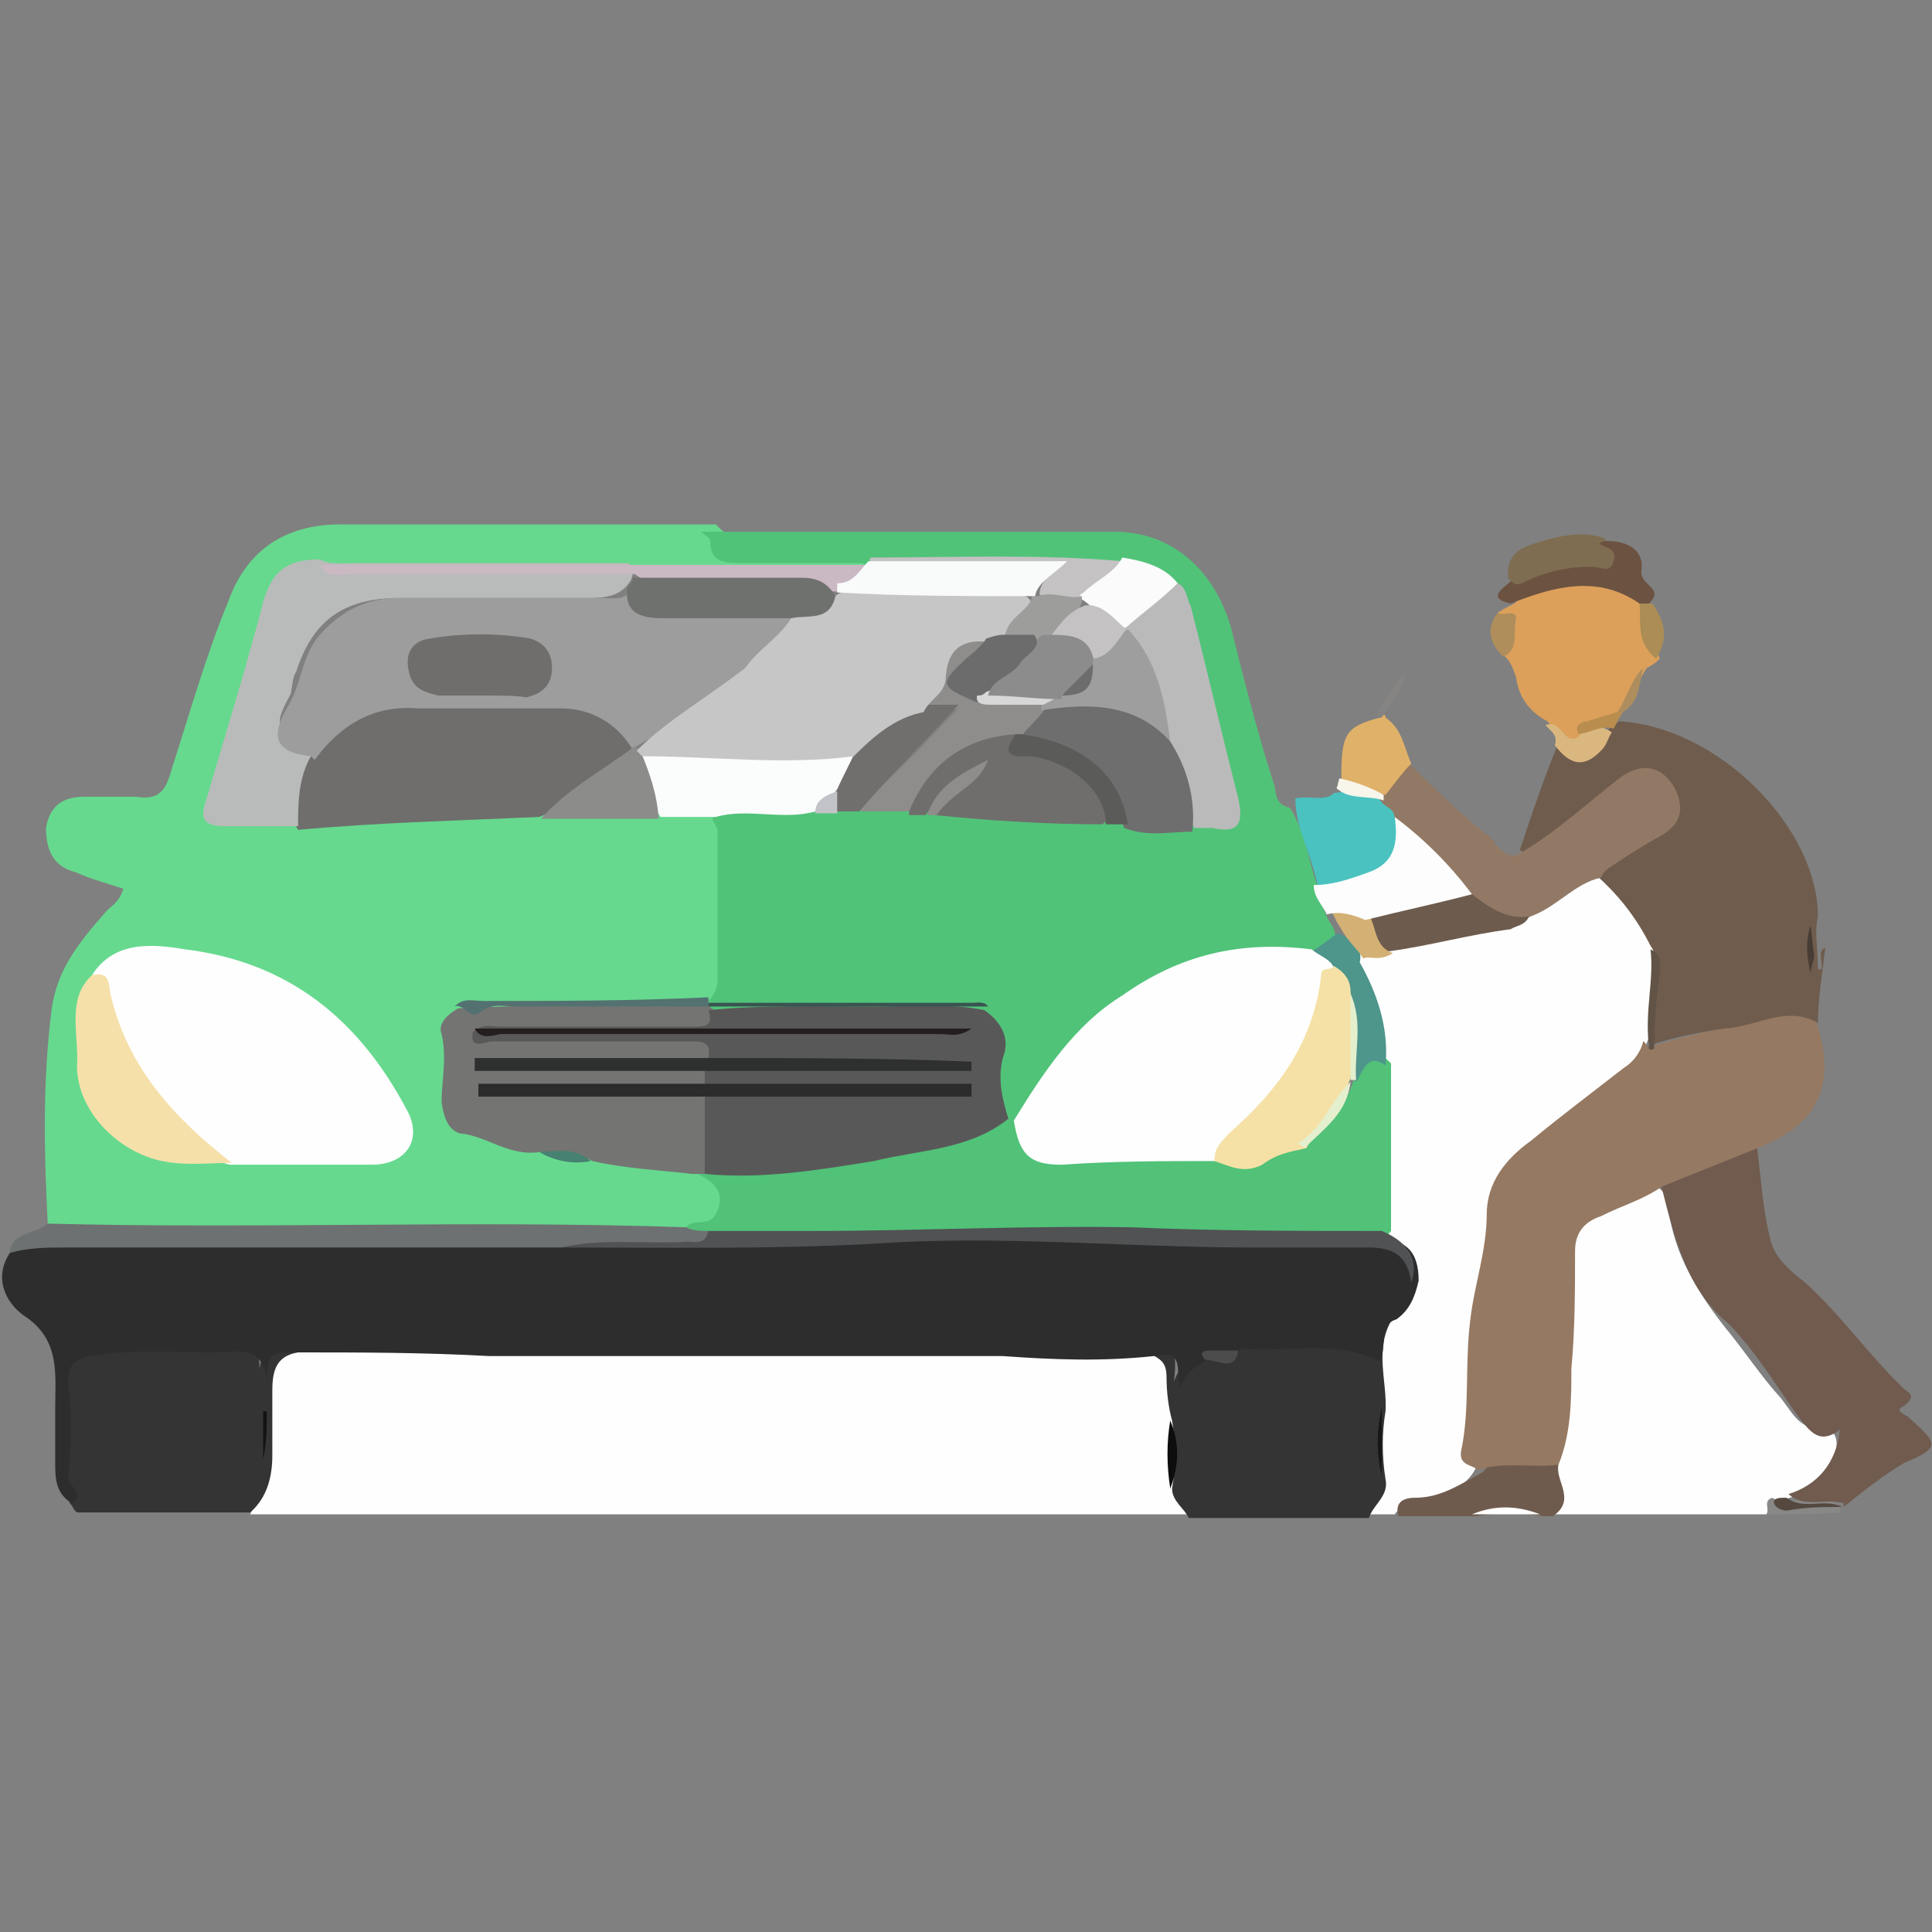 <svg version="1.1" id="Calque_1" xmlns="http://www.w3.org/2000/svg" x="0" y="0" viewBox="0 0 105 105" xml:space="preserve"><rect x="0" y="0" width="105" height="105" fill="#808080" stroke="none"/><style>.st0{fill:#fefefe}.st36{fill:#6f6e6c}.st43{fill:#c4c2c3}</style><path class="st0" d="M64.5 82.3H13.6c1-2.4.9-4.9.9-7.3 0-1.2.9-1.6 1.7-1.7.9-.2 1.7-.2 2.6-.2h21.6c3.7 0 7.3.2 10.8 0 3.7-.2 7.3.5 10.8.2 1 .2 1.6.9 1.6 1.9 0 .7.3 1.4.3 2.1v3.3c.1.4.9 1 .6 1.7zm11.3 0h-1.6c-.3-.9.7-1.6.5-2.4v-3.3c.2-1.6-.2-3.1.3-4.5.5-.9 1-1.6 1.4-2.4.3-.9 0-1.6-.7-2.1-.3-.3-.7-.5-.9-1-.2-2.1-.2-4.2 0-6.3 0-.7.2-1.6 0-2.3-.2-1.7-.2-3.5-1-5.1-.2-.3-.2-.5 0-.9.3-.5 1-.3 1.6-.5 2.4-.5 5.1-.7 7.3-1.7 1.4-.7 2.6-1.9 4.2-2.1 1.6 1 2.4 2.4 3 4 .3 1.6-.2 3.1-.3 4.7-.5 1.6-2.1 2.4-3.3 3.5-1 .9-2.1 1.6-3.1 2.4-1.4 1.2-2.1 2.6-2.3 4.4-.3 3.7-1 7.1-1 10.8 0 .9 0 1.6.3 2.3-.5 1-1.6 1.4-2.4 1.6-.6.2-1.5.2-2 .9z"/><path class="st0" d="M96 82.3H84.1c.2-.9 0-1.9 0-2.8.7-2.8.7-5.8.7-8.7 0-5.2.3-4.5 4.7-6.4h.3c.7.2.9.9.9 1.4.3 2.4 1.6 4.5 3.1 6.4 1 1.2 1.9 2.6 3 3.8.7.9 1 1.7 2.4 1.7.7 0 .7.9.5 1.4-.5 1.2-1.4 2.1-2.8 2.4-.2 0-.3.2-.5.2 0 .2-.2.4-.4.6z"/><path d="M75.6 71.8c-.9 1.6-.2 3.3-.3 4.9-.2 1.2-.2 2.4 0 3.7.2.9-.7 1.4-.9 2.1h-9.8c-.2-.5-.9-.9-.9-1.6.2-1.2.2-2.4 0-3.7-.2-.7-.3-1.6-.3-2.3 0-.9-.3-1-1-1.4 1.4-.5 1.6-.2 1.4 1.6.3-.9.9-1.4 1.6-1.4.9-.2 1.7.2 2.3-.7 2.1-.2 4.2-.3 6.1.2.7.2.7 0 .9-.5-.1-.7.1-1.2.9-.9zm-59.4 1.7c-1.2.2-1.4 1-1.4 2.1v3.5c0 1.2-.3 2.3-1.2 3.1H4.2c-.2-.1-.2-.3-.4-.5-1-2.4-.3-5.1-.5-7.5 0-.7.7-1 1.2-1 3-.3 5.9-.2 8.7-.2.9 0 .9.9.9 1.4.2-1.2.7-1.4 2.1-.9z" fill="#343434"/><path d="M84.7 79.6c-.2.9 1 1.9-.3 2.8h-.5c-1.2-.2-2.4-.2-3.7 0H76c-.2-.7.2-1 .9-1 1.4 0 2.4-.7 3.7-1.4 1.1-1.4 2.5-1.1 4.1-.4z" fill="#6f5b4e"/><path d="M96 82.3c.2-.3-.2-.7.3-.9 1 .5 2.4-.2 3.5.3l.2.2v.3c-1.2.1-2.6.1-4 .1z" fill="#888887"/><path class="st0" d="M80 82.3c1.2-.5 2.4-.5 3.7 0H80z"/><path d="M2.6 66.6c-.2-3.8-.3-7.7.2-11.7.3-2.3 1.6-3.8 3-5.4.3-.3.7-.5.9-1.2-.9-.3-1.7-.5-2.6-.9-1.2-.3-1.6-1.2-1.6-2.4.2-1.2.9-1.7 2.1-1.7h2.8c1.2.2 1.6-.3 1.9-1.4 1-3.1 1.9-6.3 3.1-9.2 1-2.8 3.1-4.2 6.1-4.2h20.4c1.6 1.7 3.7 1.2 5.8 1.4 1 0 2.1-.3 3.1.3 0 .2 0 .3-.2.5-.6.3-1.1.3-1.6.3-9.2-.2-18.3 0-27.5 0-2.1.2-2.6.3-3.1 2.4-1 3.1-1.7 6.4-2.8 9.6-.5 1.4-.3 1.6 1.2 1.7h3.3c4.2-.3 8.5-.3 12.7-.7h6.3c1 0 2.1-.2 3.1.2.5.3.7.9.7 1.6 0 2.1.2 4.4 0 6.4 0 .9-.2 1.7-1 2.3-1.2.3-2.4.2-3.7.2-3.1 0-6.3-.2-9.6.2-1 .9-1.6 4.9-.5 5.8.9.9 2.3 1.2 3.5 1.4.3.2.9 0 1.2.2.9.2 1.9.5 2.8.5 1.7.3 3.7.5 5.4.7.9.2 1.7.5 1.7 1.7 0 .9-.3 1.6-1.4 1.7-.3 0-.7.2-1 .2-2.3-.2-4.4-.2-6.6-.2-3.1 0-6.3.2-9.4.2-5.6 0-11.2-.2-16.7-.2-.9.2-1.5.2-2-.3z" fill="#66d98e"/><path d="M16.2 73.5c-1.6 0-1.6 0-1.7 1.6-.2-2.1-1.6-1.6-2.8-1.6-2.3 0-4.5-.2-6.8.2-.9.2-1.2.5-1.2 1.4.2 1.7.2 3.5 0 5.2 0 .5 1 .9.2 1.4-.8-.5-.9-1.2-.9-2.1v-3c0-1.9.3-3.8-1.7-5.1-1-.7-1.7-2.1-.7-3.5.7-.7 1.6-.7 2.4-.7h27.7c4.7.2 9.4.2 14.3 0 4.4-.3 8.7-.3 13.1-.2 5.6.2 11 .2 16.6.2 1.7 0 2.4.7 2.4 2.3-.2.9-.5 1.6-1.2 2.1-1 .3-.5 1.4-.9 2.3-2.4-1.2-4.9-.5-7.5-.7-.5.5-1.4.2-1.7.5-1.2.7-1.2.7-1.7 1.6-.2-.9.3-2.1-1.4-1.7-2.8.3-5.4.2-8.2 0H26.6c-3.6-.2-7.1-.2-10.4-.2z" fill="#2d2d2d"/><path d="M38.5 54.4c.3-.3.5-.7.5-1.2v-8c0-.2-.2-.5-.3-.7.9-.9 1.9-.7 3-.7.9 0 1.7.2 2.4 0H51c3 .3 5.9.5 8.7.5.5 0 .9 0 1.4.2 1.2.3 2.3.2 3.5.2h.3c2.1 0 2.1 0 1.6-2.1-.7-3-1.4-5.8-2.3-8.7-.2-.7-.2-1.2-.7-1.7-.9-.9-2.1-1-3.3-1-3.8-.5-7.8-.2-11.9-.3-.5 0-1 0-1.4-.3h-6.6c-.9 0-1.7 0-1.7-1.2 0-.2-.3-.3-.5-.5h22.5c3.1 0 5.4 2.1 6.3 5.2.7 2.8 1.4 5.6 2.3 8.4.2.5 0 1.2.9 1.4.9 1.4 1 3 1.6 4.5 0 .5.2 1 .5 1.6.2.3.5.7.3 1.2-.5.5-.9 1-1.7 1.2-6.4-.5-11.3 2.1-14.6 7.7-.3.5-.5 1-1 1.2h-.5c-.9-.9-.9-1.9-.7-3.1s-.2-2.1-1.2-2.6c-1.2-.3-2.3-.2-3.5-.2-3.7-.2-7.1.2-10.8-.2.2-.5 0-.7 0-.8z" fill="#51c379"/><path d="M84.7 79.6c-1.4.2-3-.2-4.4.3-.2-.3-1-.2-.9-1 .5-2.3.2-4.7.5-7.1.2-1.9.9-3.8.9-5.8 0-1.7 1-3 2.4-4 1.7-1.4 3.3-2.6 5.1-4 .5-.3.9-.9 1-1.4.2 0 .2.7.7.2 2.3-.7 4.7-1.2 7.1-1.7.7-.2 1.4-.2 1.7.7.7 2.4.7 5.1-3.3 6.6-1.6 1-3.1 2.1-5.2 2.1-1 .7-2.1 1-3.3 1.6-.9.3-1.4.9-1.4 1.9 0 2.1 0 4.2-.2 6.4 0 1.6 0 3.5-.7 5.2z" fill="#957962"/><path d="M98.8 55.6s0 .2 0 0c-1.7-1-3.3.2-5.1.3-1.4.2-2.8.5-4 .9-.3-1.2.2-2.4.2-3.7 0-.5.2-1.2-.2-1.7-.7-1.4-1.6-2.6-2.8-3.7-.2-.7.5-.9.9-1.2.7-.3 1.4-.9 2.1-1.4.9-.5 1.2-1.4.7-2.3-.5-.9-1.4-1-2.4-.2-1.4 1-2.6 2.3-4 3.1-.5.3-.9.9-1.6.5.7-2.1 1.4-4.2 2.3-6.3 1.4 1 2.1 0 3.1-.7 5.4.3 10.8 5.8 10.8 10.6-.2.9 0 1.7 0 2.8 0 .2.3 0 .2 0v-.2c0-.3-.2-.7.2-.9-.2 1.7-.4 2.9-.4 4.1z" fill="#6f5c4d"/><path d="M90.3 64.5c1.7-.7 3.5-1.4 5.2-2.1.2 1.6.3 3.3.7 4.9.2 1 1 1.7 1.9 2.4 1.9 1.7 3.5 4 5.4 5.8.2.2.7.3 0 .9-.7.3.2.5.3.7 1.6 1.4 1.6 1.6-.3 2.4-1.2.7-2.3 1.6-3.3 2.4v-.2c-1-.3-2.1.3-3-.5 1.6-.5 2.6-1.7 2.8-3.5-1.2.9-1.7 0-2.4-.9-1.2-1.7-2.3-3.5-3.7-4.9-2.2-1.8-2.9-4.6-3.6-7.4z" fill="#705b4e"/><path d="M82.4 46.5c2.1-1.2 3.8-2.8 5.6-4.2 1.2-.9 2.3-.7 3 .5.5 1 .5 1.9-.7 2.6-.9.5-1.7 1-2.6 1.6-.3.2-.5.3-.7.7-1.4.3-2.4 1.6-3.8 2.1-1.4.7-2.3 0-3.1-.9-1.4-1.6-3-2.8-4.4-4.4-.2-.3-.5-.7-.7-1v-.3c.5-.7.7-1.6 1.6-1.7 1.4 1.4 2.8 2.8 4.4 4 .4.5.7 1 1.4 1z" fill="#927965"/><path d="M81.4 33.3c.3-.2.5-.3.9-.5 1.6-1.6 4.9-1.9 7-.5.7 1 .5 2.3.9 3.5-.2.2-.3.3-.7.5-.5.7-.7 1.7-1.4 2.4-.5.7-1.7.3-2.1 1.4-.3.3-.7.3-.9 0-.2-.3-.7-.5-1-.9-1-.5-1.6-1.4-1.7-2.4-.2-.5-.3-.9-.7-1.2-.1-.7.6-1.6-.3-2.3z" fill="#dca05b"/><path d="M30.5 67.8h-27c-1 0-1.9 0-3 .3.2-1.2 1.4-1 2.1-1.6 11.5.3 23.2-.2 34.7.2.5 0 .9-.3 1.2.2 0 1-.7.7-1.2.7-2.3.2-4.5-.2-6.8.2z" fill="#6e7171"/><path d="M75.1 43.6c.2.3.7.3.7.9.7 1.6.3 2.8-1.2 3.3-.9.3-1.9 1-3 .3-.3-1.6-1.2-3.1-1.2-4.7.7-.2 1.6.2 2.1-.3.9-.1 1.9-.4 2.6.5z" fill="#4ac2c0"/><path d="M76.7 41.5c-.5.5-1 1.2-1.4 1.7-.9-.2-1.7-.2-2.4-.9 0-2.4.2-2.8 2.1-3.3.2-.2.3-.2.3 0 .9.6 1 1.6 1.4 2.5z" fill="#e0b168"/><path d="M89.1 32.8c-2.3-1.6-4.7-.9-7 0-1.4-.3-.3-.9 0-1.2 1.6-.3 3.1-1.2 4.9-1 .5-.5-.7-.7-.2-1.2.2-.2.3 0 .5 0 1.2 0 2.1.5 1.9 1.7 0 .7 1.2.9.5 1.6-.1.2-.3.2-.6.1z" fill="#6c5241"/><path d="M87.3 29.3c-.2.2-.5.2-.3.3.3.2.9.2.7.9-.2.7-.7.3-1.2.3-1.4 0-2.6.3-3.8.9-.5.2-.5-.2-.7-.2-.2-1 .3-1.6 1.2-1.9 1.5-.5 2.9-.8 4.1-.3z" fill="#7f6d51"/><path d="M84 39.4c.9-.3.9 1 1.7.7.5-.5 1-.9 1.9-.3-.2.3-.3.7-.5.9-.9 1-1.7 1-2.6-.2.2-.6-.3-.8-.5-1.1z" fill="#dab77f"/><path d="M89.1 32.8h.7c.7 1 .9 1.9.2 3-1.1-.9-.8-2-.9-3z" fill="#ab8d55"/><path d="M81.4 33.3c.3.2 1-.2 1 .3-.2.7.2 1.7-.7 2.1-.7-.7-1-1.5-.3-2.4z" fill="#af8e5b"/><path d="M72.8 42.3c.9.2 1.7.5 2.4.9v.3c-.9-.3-1.9 0-2.6-.7.1.1.1-.3.2-.5z" fill="#f8f5eb"/><path d="M87.7 39.6c-.7-.2-1.2.2-1.9.3-.3-.5.2-.7.5-.7.5-.2 1-.3 1.6-.5.2-.2.3-.2.3 0-.2.3-.4.7-.5.9z" fill="#b98d4e"/><path d="M88.2 38.7h-.3c.5-.7.7-1.7 1.4-2.4-.2.8-.2 1.9-1.1 2.4z" fill="#ae8d5e"/><path d="M75.1 39h-.3c.3-.9.9-1.6 1.6-2.6-.1 1.2-.9 1.8-1.3 2.6z" fill="#858482"/><path d="M98.6 51.9c0 .3-.2.7-.2 1-.2-.9-.3-1.7 0-2.6.1.6.1 1.1.2 1.6z" fill="#483d35"/><path d="M63.6 77.2c.5 1.2.5 2.4 0 3.7-.2-1.3-.2-2.5 0-3.7z" fill="#0d0d0d"/><path d="M38.5 66.9c-.3 0-.9 0-1.2-.2.3-.5 1.2 0 1.6-.7.5-1 .2-1.7-1.2-2.3.2-.3.5-.3.9-.3 4.9.2 9.8-.7 14.5-1.9.7-.2 1.4-1 2.3-.7h.2c.9 1.7 2.3 2.1 4 1.9 2.3-.2 4.4 0 6.6 0 1.7.7 3.1-.3 4.7-.5 1.2-.7 2.1-1.9 2.6-3.3 0-.2.2-.2.2-.3 0-.2.2-.2.2-.3.5-.7.9-1.4 1.7-.5v9.1c-.5.7-1.2.5-1.9.5-4 0-8-.2-11.9-.2-7-.2-13.8.2-20.7.2-1.2-.1-1.9 0-2.6-.5z" fill="#51c278"/><path d="M38.5 66.9h5.6c5.8 0 11.7-.3 17.4-.2 4.5.2 9.1.2 13.6.2 1.2.5 2.1 1.4 1.6 2.8-.2-1.4-.9-1.9-2.3-1.9h-6.3c-7 0-13.8-.7-20.7-.2-5.6.3-11.3.2-16.9.2 2.1-.5 4.4-.2 6.6-.3.5-.1 1.2.3 1.4-.6z" fill="#505253"/><path d="M80 48.6c.9.7 1.9 1.4 3.1 1.2-.2.5-.7.5-1 .7-2.3.3-4.4.9-6.6 1.2-1.2-.2-1.4-1-1.2-2.1 1.7-.6 3.6-1.3 5.7-1z" fill="#6d5b4d"/><path d="M75.3 57.9c-1-.7-1.2.3-1.6.9-.9-1.2-.2-2.8-.5-4.2-.2-.7-.3-1.2-.9-1.7-.3-.3-1-.5-1-1.2.5-.3 1-.7 1.4-1 .7.3 1.4.7 1.2 1.6.9 1.6 1.6 3.5 1.4 5.6z" fill="#4e958b"/><path d="M74.1 52.1c-.3-.5-.9-1-1.2-1.6-.2-.3-.3-.5-.5-.9.9-.5 1.6-.3 2.1.3.3.7.3 1.6 1.2 1.9-.8.5-1.3.1-1.6.3z" fill="#d3b073"/><path d="M89.7 51.6c.7.3.5.9.5 1.4-.2 1.4-.3 2.6-.3 4-.5.2-.2-.3-.3-.3-.2-1.8.3-3.5.1-5.1z" fill="#615346"/><path d="M75.1 80.2c-.3-1.2-.3-2.4 0-3.7v3.7z" fill="#171717"/><path d="M97.1 81.4c.9.7 2.1 0 3 .5-1 0-1.9 0-3 .2-.3 0-.7-.2-.7-.5.1-.2.3-.2.7-.2z" fill="#55493f"/><path d="M65.5 73.9c-.3-.3-.2-.5.2-.5h1.6c-.2 1.2-1.1.5-1.8.5z" fill="#4c4c4c"/><path d="M14.3 79.3v-2.6h.2c0 .9 0 1.7-.2 2.6z" fill="#131313"/><path class="st0" d="M5 53c1.2-1.9 3.3-1.7 5.1-1.4 5.6.7 9.4 3.8 12 8.7.9 1.6 0 3-1.9 3h-7.7c-1-.2-1.9-1-2.6-1.7-1.9-2.1-3.7-4.2-4.4-7.1.2-.6-.1-1.2-.5-1.5z"/><path class="st36" d="M29.3 44.4c-4.4.2-8.7.3-13.1.7-.9-1.4-.3-2.8.3-4 1.4-2.1 3.1-3.1 5.8-3 2.4.2 5.1 0 7.5 0 1.9 0 3.5.5 4.5 2.1.2.5 0 .9-.3 1-1.6 1.1-2.8 2.5-4.7 3.2z"/><path d="M38.5 63.8h-.9c-1.7-.2-3.7-.3-5.4-.7-.9-.5-1.9-.3-2.8-.5-1.7.3-3-.9-4.4-1-.7-.2-.9-1-1-1.7 0-1.2.3-2.4 0-3.7-.2-.5.2-1 .9-1.4 4-.2 8.2-.2 12.2-.2.5 0 1-.2 1.6.2.9.9.2 1.2-.5 1.4-1 .2-2.1 0-3.1 0h-7.9v.2h10.1c.9 0 1.9 0 1.4 1.4-.7.3-1.4.2-2.3.2h-8.7 9.2c.5 0 1-.2 1.6.2.2.3.2.7 0 1-.5.3-1 .3-1.6.3H28h8.9c.5 0 1-.2 1.6.3.5 1.2.7 2.6 0 4z" fill="#747473"/><path d="M16.9 41.1c-.7 1.2-.7 2.6-.7 3.8h-4c-1 0-1.4-.3-1-1.4.7-2.4 1.4-4.7 2.1-7.1.3-1.2.7-2.4 1-3.7.5-1.6 1.2-2.3 3.1-2.3.5.3 1.2.2 1.9.2h14.8c.5.2.3.5.2.9-.5.9-1.4 1-2.3 1H21.7c-3 0-4.7 1.2-5.6 4-.2.3-.2.7-.3 1.2-.9 1.7-.9 1.9.9 2.8.4.5.4.5.2.6z" fill="#b9bbba"/><path d="M5 53c.9-.2.9.3 1 1 .9 4 3.5 6.8 6.6 9.2-1.4 0-2.8.2-4.2-.2-2.4-.7-4.4-3-4.2-5.4 0-1.7-.5-3.4.8-4.6z" fill="#f6e0aa"/><path d="M44.3 44.1c-1.7.5-3.7-.2-5.4.3h-3c-.7-1-1-2.3-1-3.5 1.7-.5 3.5-.5 5.2-.3 2.1.2 4.4 0 6.4.2.5.9-.2 1.6-.5 2.3-.7.5-1.4.6-1.7 1z" fill="#fbfcfc"/><path d="M34.5 31.2H19c-.5 0-1.2.3-1.6-.5H47s0 .2.2.2c-.3 1-1.2 1.4-2.3 1.2-2.6-.7-5.4-.2-8-.3-.7-.3-1.5.1-2.4-.6z" fill="#cab8c3"/><path d="M34.8 40.8c.5 1.2.9 2.3 1 3.7h-6.4c1.4-1.6 3.3-2.6 4.9-3.8 0-.2.2-.2.3 0 .1-.1.2-.1.2.1z" fill="#8c8c8a"/><path class="st43" d="M47.4 30.3c4.5 0 9.1-.2 13.6.2-.2 1.4-1.2 1.6-2.1 2.1-.9 0-1.7.3-2.4-.3 0-.5.3-.7.5-1.2h-7.3c-.7 0-1.6.2-2.1-.3-.4-.3-.4-.5-.2-.5z"/><path d="M38.5 54.7H28c-.7 0-1.2-.2-1.9.3-.5.5-.9-.5-1.4-.3.5-.5 1-.3 1.6-.3 4 0 8 0 12.2-.2v.5z" fill="#547171"/><path d="M29.3 62.6c.9 0 1.9-.3 2.8.5-.9.2-2 0-2.8-.5z" fill="#478171"/><path class="st0" d="M71.3 51.6c.3.3 1 .5 1.2 1-.9 4.4-3.3 7.7-6.4 10.5-2.8 0-5.6 0-8.4.2-1.7 0-2.3-.5-2.6-2.4 1.6-2.6 3.3-5.2 5.9-6.8 3.1-2.2 6.4-3 10.3-2.5z"/><path d="M38.5 57.5c.2-1-.5-.9-1.2-.9H26.7c-.3 0-1.2.5-1-.5.5.3 1 .2 1.6.2h24.2-24.2c-.5 0-1 .2-1.6-.2.5-.5 1-.3 1.6-.3h10.3c.7 0 1.2 0 .9-.9 3-.3 6.1-.2 9.1-.2 1.9 0 4-.2 5.9.2 1 .7 1.4 1.6 1 2.6-.3 1.2 0 2.3.3 3.3-2.1 1.7-4.9 1.7-7.3 2.3-3.1.5-6.1 1-9.2.7v-4.2c.5-.5 1.2-.3 1.7-.3h10.5-10.6c-.5 0-1 .2-1.6-.3v-.9c.5-.5 1.2-.3 1.7-.3h11-11.2c-.2.1-.9.2-1.3-.3z" fill="#595858"/><path d="M64 31.7c.5.2.5.9.7 1.2.9 3.5 1.7 7 2.6 10.5.3 1.4 0 1.9-1.4 1.6h-1c-.7-1.6-.7-3.3-1.6-4.7-.3-2.1-1-4.2-2.3-6.1.7-1.3 1.6-2 3-2.5z" fill="#bbbabb"/><path d="M63.6 40.3c.9 1.4 1.4 3.1 1.2 4.9-1.2 0-2.4.3-3.7-.2-1-2.6-3.3-4-5.8-4.9 0-1 .7-1.4 1.4-1.7 1.2-.2 2.6-.3 3.8 0 1.5-.1 2.6.6 3.1 1.9z" fill="#6f6e6e"/><path d="M59.9 44.8c-3.1 0-6.1-.2-9.1-.5.2-1.2 1.2-1.6 1.9-2.3-1 .5-1.7 1.4-2.4 2.3h-.9c0-2.4 3-4.7 5.8-4.4.2.7.7.9 1.4 1 1.6.3 3 1 3.7 2.6 0 .4.3.9-.4 1.3z" fill="#706e6c"/><path d="M55.2 39.9c-2.8.2-4.7 1.6-5.8 4.2h-2.6c-.2-.7.5-.9.9-1.2 1.6-1.4 3-3 4.4-4.4-.7.3-1.2.3-1.7-.2.3-1 .9-1.9 1.2-3 .3-.9 1.2-1.4 2.3-1 .7.9-.2 1.2-.7 1.7-.7.7-.7 1.2.2 1.7 1 .7 2.1 0 3.1.5.2 0 .2.2.3.3-.3.5-.9 1-1.2 1.4-.2.2-.4.2-.4 0z" fill="#8e8d8c"/><path d="M74.2 50c-.7-.3-1.4-.5-2.1-.3-.2-.5-.7-.9-.7-1.6 1 0 1.9-.3 3-.7 1.4-.5 1.6-1.6 1.4-3 1.6 1.2 3 2.6 4.2 4.2-1.9.5-3.8.9-5.8 1.4z" fill="#fcfdfc"/><path d="M50.2 38.3h1.9c-1.7 1.9-3.7 3.8-5.4 5.8h-1.2c-.3-.3-.3-.9 0-1.2.3-.7.7-1.4 1-2.1.5-1.6 2.1-2.5 3.7-2.5z" fill="#716f6e"/><path d="M64 31.7c-.9.9-1.9 1.6-2.8 2.4H61c-.9-.3-1.4-1-2.3-1.6 0-.2 0-.2.2-.3.7-.7 1.6-1 2.1-1.9 1.2.2 2.3.5 3 1.4z" fill="#fafbfa"/><path d="M55.2 39.9h.3c3.5.5 5.4 2.3 5.8 4.9h-1.2c0-1.7-1.7-3.3-4-3.7-.7 0-1.9.2-.9-1.2z" fill="#5b5b59"/><path d="M53.7 54.7H38.5v-.2h14.3c.3 0 .7-.1.9.2z" fill="#395450"/><path d="M50.4 44.3c.5-1.6 1.9-2.3 3.3-3-.5 1.4-1.9 1.7-2.8 3h-.5z" fill="#8f8d8c"/><path d="M45.5 43v1.2h-1.2c0-.8.7-1 1.2-1.2z" fill="#c2c3c9"/><path d="M66 63.1c0-.7.3-1 .9-1.6 2.6-2.3 4.5-4.9 4.9-8.5 0-.5.5-.2.7-.5.5.3.9.7.9 1.4.2 1.6.2 3.1 0 4.7-.5 1.4-1.7 2.4-2.4 3.8-.9.2-1.6.3-2.4.9-1 .5-1.7.1-2.6-.2z" fill="#f5e1a6"/><path d="M70.9 62.4c-.2-.2-.5-.3-.3-.3 1.4-.9 1.7-2.3 2.8-3.3-.2 1.7-1.4 2.5-2.5 3.6zm2.5-3.7V54c.7 1.6.2 3.1.3 4.7h-.3z" fill="#e4efce"/><path d="M34.5 40.6h-.2c-.9-1.4-2.3-2.1-3.8-2.1h-7.8c-2.4-.2-4.2.9-5.6 2.8l-.2-.2c-1.9-.2-2.3-1-1.2-2.8.7-1.2.7-2.6 1.6-3.7 1.2-1.4 2.6-2.1 4.4-2.1h11c.7 0 1.4.2 1.7-.7.7 1.2 1.9 1.4 3.3 1.4 1.7 0 3.5-.2 5.2.2.9.5.3 1 0 1.2-2.8 2.2-5.4 4.4-8.4 6z" fill="#9d9d9d"/><path d="M38.5 58.9h14.3v.7H26v-.7h12.5z" fill="#2c2c2c"/><path d="M38.5 57.5c4.7 0 9.6 0 14.3.2v.5h-27v-.7h12.7z" fill="#2d302f"/><path d="M43 33.6h-7c-1.2 0-2.1-.3-1.9-1.7.2-.2.3-.3.3-.5h9.2c.7 0 1.2.2 1.6.7.2.2.3.5.2.7-.4 1.2-1 1.4-2.4.8z" fill="#6f716e"/><path d="M43 33.6c.9-.2 2.1.2 2.4-1.2.3-.3.9-.3 1.2-.3 3 0 5.9-.2 8.9.2.9.3.5.9.2 1.4-.3.5-.9.7-1.2 1.2-.2.2-.5.2-.7 0-1.4-.2-2.3.3-2.4 1.9 0 .9-.9 1.2-1.2 1.9-1.6.3-2.8 1.4-3.8 2.4-3.8.5-7.7 0-11.5 0l-.3-.3c1.7-1.7 4-3 5.9-4.5.8-1.1 1.8-1.6 2.5-2.7z" fill="#c6c6c6"/><path d="M56.1 32.4c-3.5 0-7 0-10.6-.2v-.5c.9 0 1.2-.7 1.7-1.2H58c-.7.7-1.4 1-1.7 1.7 0 .2-.2.4-.2.2z" fill="#f9fbfb"/><path d="M56.1 32.4h.3c.9-.3 1.6.2 2.4 0v.3c-.3.9-1 1.6-1.9 2.1-.2 0-.5.2-.7.2-.5 0-1.2.2-1.6-.3.1-1.2 1.3-1.4 1.5-2.3z" fill="#9d9e9c"/><path d="M25.8 55.9h27c-.7.5-1.2.3-1.7.3H27.2c-.5.1-1.1.3-1.4-.3z" fill="#251e1e"/><path d="M63.6 40.3c-1.9-2.1-4.4-2.1-7-1.7v-.2c0-.5.5-.5.9-.7.2 0 .2-.2.3-.2.9-.2 1.4-.7 1.4-1.6 0-.2 0-.3.2-.3.7-.5 1-1 1.9-1.4 1.6 1.7 2 3.8 2.3 6.1z" fill="#9e9e9e"/><path d="M54.5 34.5h1.7c.5.7-.2 1-.5 1.4-.7.7-1.6 1.4-2.3 2.1-.2.2-.3.2-.7 0-1.6-.7-1.6-.9-.3-2.1.3-.3.9-.7 1.2-1.2.6-.2.8-.2.9-.2z" fill="#6c6c6c"/><path d="M53.1 37.8c.2 0 .3 0 .5-.2 1.4-.5 2.6-.7 4 .2-.3.2-.5.3-.9.5h-2.8c-.4 0-.9 0-.8-.5z" fill="#d7d7d7"/><path class="st43" d="M61.2 34.2c-.5.7-.9 1.4-1.7 1.6-.7-.5-1.7-.7-2.4-1.2.5-.7 1-1.4 1.9-1.7.9-.1 1.5.7 2.2 1.3z"/><path class="st36" d="M26.1 37.8h-2.3c-.7-.2-1.4-.3-1.6-1.4-.2-1 .3-1.6 1.2-1.7 1.7-.3 3.7-.3 5.4 0 .7.2 1.2.7 1.2 1.6 0 .9-.5 1.4-1.4 1.6-.5-.1-1.4-.1-2.5-.1z"/><path d="M57 34.5c1 0 2.1 0 2.4 1.2v.3c-.2 1-1 1.4-1.7 1.7v.3c-1.4 0-2.6-.2-4-.2.2-.9 1.2-1 1.7-1.7.3-.5 1-.7 1-1.4.2-.2.4-.2.6-.2z" fill="#8c8c8c"/><path d="M57.7 37.8l1.7-1.7c0 1.2-.3 1.7-1.7 1.7z" fill="#6d6d6d"/></svg>